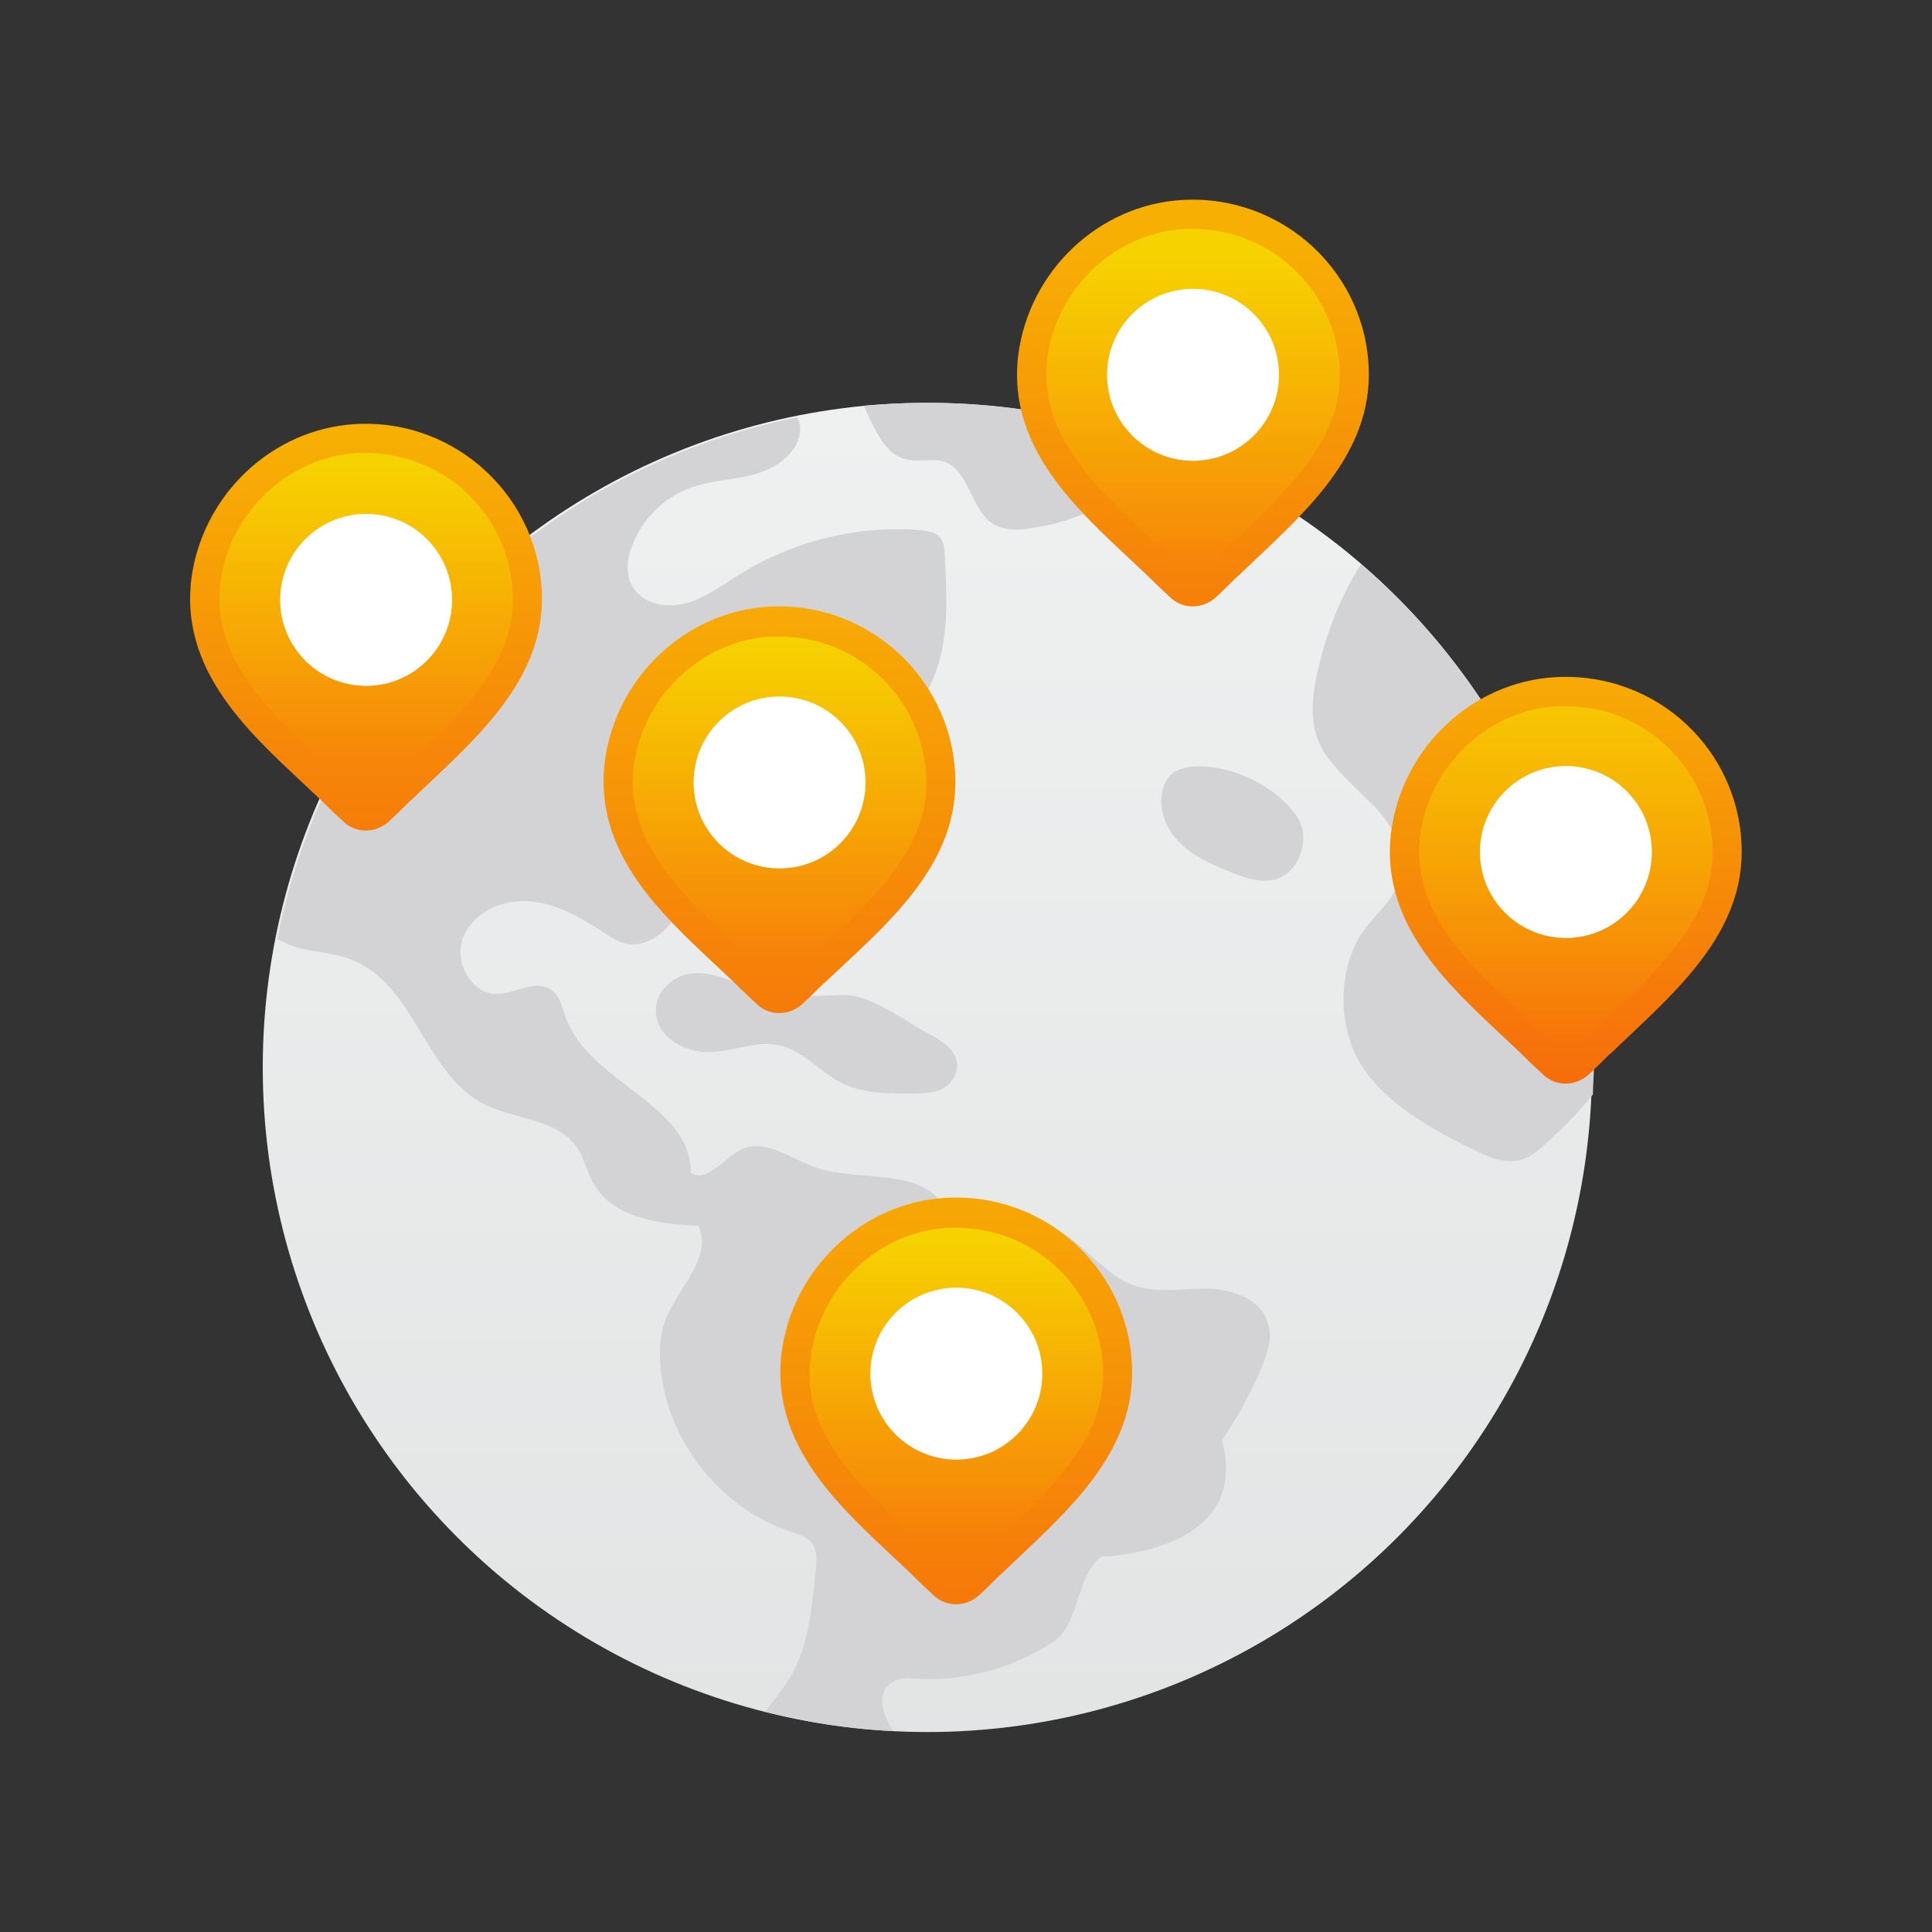 <svg version="1.2" baseProfile="tiny" xmlns="http://www.w3.org/2000/svg" viewBox="0 0 200 200"><rect x="0" y="0" width="200" height="200" fill="#333333" stroke="none"/><switch><g><linearGradient id="a" gradientUnits="userSpaceOnUse" x1="96.035" y1="18.814" x2="96.035" y2="384.844"><stop offset="0" stop-color="#f1f2f2"/><stop offset="1" stop-color="#d1d3d4"/></linearGradient><circle fill="url(#a)" cx="96" cy="110.5" r="68.8"/><g fill="#D3D3D5"><path d="M140.9 58.4c-1.8 2.8-3.1 5.9-4 9.1-1 3.8-1.9 7.7.6 11 1.4 1.8 3.1 3.3 4.7 4.9s2.8 3.7 2.9 6c.1 3.7-3.4 5.3-4.8 8.4-1.5 3.2-1.6 7.1-.4 10.4 2 5.3 7.9 8.5 12.8 10.9 2.2 1.1 4.4 1.8 6.5 0 2.1-1.8 4-3.7 5.7-5.8 0-.9.1-1.9.1-2.8-.1-20.8-9.5-39.5-24.1-52.1zm-38-4.1c1.3.7 2.8.6 4.3.3 2.5-.4 5-1.2 7.2-2.5s4-3.4 4.7-5.8c.1-.2.1-.4.2-.6-7.3-2.6-15.1-4-23.2-4-2.3 0-4.5.1-6.7.3.3.6.5 1.1.8 1.7.8 1.6 1.7 3.3 3.4 3.8 1.3.4 2.8-.1 4.2.3 2.6 1 2.7 5.1 5.1 6.5zM96.1 107c-2.6-1.4-6-4.1-9-4-3.3.1-6 .5-9.3-.7-2.3-.8-4.6-2-6.9-1.4-1.7.5-3.1 2.1-3 3.8 0 2.7 3.2 4.4 5.8 4.2 2.3-.1 4.7-1.2 6.9-.7 2.5.5 4.2 2.7 6.5 3.9 2.2 1.1 4.8 1.1 7.2 1.1 1 0 1.9 0 2.8-.3.9-.3 1.7-1.1 1.9-2 .5-1.8-1.3-3.1-2.9-3.9z"/><path d="M82.3 172.7c-.8 1.6-2 3.1-3.1 4.5 4.3 1.1 8.8 1.8 13.3 2-1.2-1.6-1.8-4-.2-5 .8-.6 1.9-.5 2.9-.4 4.9.2 9.9-1.2 13.9-3.9 2.7-1.8 2.3-7 5-8.8h.8c3.2-.3 14.3-1.9 11.6-12 1.6-2.4 3-4.9 4.1-7.5.6-1.5 1.2-3.2.6-4.8-.8-2.4-3.8-3.4-6.4-3.4s-5.2.5-7.6-.4c-3.9-1.5-6.4-6.6-10.6-6.3-2.4.2-5.1 2.2-7.1.8-.9-.7-1.2-1.8-1.8-2.7-2.6-4-8.9-2.4-13.4-4-2.5-.9-5.2-3-7.6-1.8-1.8.9-3.5 3.5-5.2 2.4.1-7.1-10.5-9.3-12.9-16-.4-1-.6-2.3-1.5-2.9-1.6-1.2-3.8.4-5.7.4-2.7 0-4.5-3.5-3.4-6s4-3.8 6.8-3.6c2.7.2 5.2 1.6 7.5 3.1.8.5 1.6 1.1 2.5 1.3 2 .4 4-1 5.1-2.8 1.1-1.8 1.5-3.8 2.2-5.8 2.1-5.5 7-9.8 12.7-11.2 2.1-.5 4.2-.6 6.2-1.5 3.3-1.4 5.4-4.8 6.3-8.2.9-3.5.7-7.1.5-10.7 0-.7-.1-1.5-.6-2-.4-.4-1.1-.5-1.7-.6-6.6-.6-13.4 1.1-19 4.6-1.8 1.1-3.6 2.5-5.7 3s-4.6-.1-5.5-2.1c-.5-1.2-.4-2.6.1-3.8 1-2.8 3.3-5.1 6.1-6.1 2.1-.8 4.4-.8 6.6-1.4 2.2-.6 4.4-2.1 4.7-4.3.1-.5 0-1.1-.3-1.6-27.1 5.5-48.4 26.8-53.8 54 .6.3 1.2.6 1.8.8 2 .6 4.1.6 6 1.4 6.4 2.5 7.5 11.8 13.6 14.9 3.2 1.6 7.4 1.5 9.5 4.3.9 1.2 1.1 2.7 1.9 4 2 3.5 6.8 4.1 10.8 4.3 1.5 3.3-2.1 6.4-3.4 9.7-.6 1.6-.7 3.4-.5 5.1.7 7.5 6.2 14.4 13.3 16.8.9.3 2 .6 2.5 1.5.4.6.3 1.4.3 2-.4 3.6-.6 7.4-2.2 10.7zm40.8-93.3c-.5.1-1 .2-1.5.5-.6.4-1 1-1.2 1.7-.6 2 .3 4.3 1.8 5.7 1.5 1.5 3.5 2.3 5.5 3.1 2.2.9 4.7 1.4 6.3-.8 1-1.4 1.3-3.5.3-5-2.2-3.4-7.4-5.7-11.2-5.2z"/></g><linearGradient id="b" gradientUnits="userSpaceOnUse" x1="123.49" y1="25.194" x2="123.49" y2="137.329"><stop offset="0" stop-color="#f7af04"/><stop offset="1" stop-color="#f42014"/></linearGradient><path fill="url(#b)" d="M122.4 20.7c-8.7.5-15.9 7.4-17 16.1-1.2 10.2 7 16.7 13.4 22.8.1.1 1.2 1.2 2.3 2.2 1.3 1.3 3.4 1.3 4.8 0 1.1-1 2.1-2.1 2.3-2.2 5.9-5.7 13.5-11.8 13.5-20.8 0-10.4-8.8-18.7-19.3-18.1z"/><linearGradient id="c" gradientUnits="userSpaceOnUse" x1="123.492" y1="58.86" x2="123.492" y2="26.711"><stop offset="0" stop-color="#f7af04" stop-opacity="0"/><stop offset="1" stop-color="#f6d201"/></linearGradient><path fill="url(#c)" d="M123.5 59.8c-.1 0-.2 0-.3-.1-.8-.7-2.3-2.2-2.3-2.2-.7-.7-1.4-1.3-2.1-2-5.6-5.3-11.3-10.7-10.4-18.3.9-7.3 7-13.1 14.2-13.5h.9c8.4 0 15.2 6.8 15.2 15.2 0 6.7-5.4 11.8-10.5 16.7-.7.7-1.4 1.3-2.1 2 0 0-1.5 1.5-2.3 2.2h-.3z"/><circle fill="#FFF" cx="123.5" cy="38.8" r="8.9"/><linearGradient id="d" gradientUnits="userSpaceOnUse" x1="162.11" y1="66.694" x2="162.11" y2="165.211"><stop offset="0" stop-color="#f7af04"/><stop offset="1" stop-color="#f42014"/></linearGradient><path fill="url(#d)" d="M161 70.1c-8.7.5-15.9 7.4-17 16.1-1.2 10.2 7 16.7 13.4 22.8.1.1 1.2 1.2 2.3 2.2 1.3 1.3 3.4 1.3 4.8 0 1.1-1 2.1-2.1 2.3-2.2 5.9-5.7 13.5-11.8 13.5-20.8 0-10.4-8.7-18.7-19.3-18.1z"/><linearGradient id="e" gradientUnits="userSpaceOnUse" x1="162.112" y1="108.027" x2="162.112" y2="66.119"><stop offset="0" stop-color="#f7af04" stop-opacity="0"/><stop offset="1" stop-color="#f6d201"/></linearGradient><path fill="url(#e)" d="M162.1 109.2c-.1 0-.2 0-.3-.1-.8-.7-2.3-2.2-2.3-2.2-.7-.7-1.4-1.3-2.1-2-5.6-5.3-11.3-10.7-10.4-18.3.9-7.3 7-13.1 14.2-13.5h.9c8.4 0 15.2 6.8 15.2 15.2 0 6.7-5.4 11.8-10.5 16.7-.7.7-1.4 1.3-2.1 2 0 0-1.5 1.5-2.3 2.2h-.3z"/><circle fill="#FFF" cx="162.1" cy="88.2" r="8.9"/><linearGradient id="f" gradientUnits="userSpaceOnUse" x1="80.69" y1="59.194" x2="80.69" y2="184.648"><stop offset="0" stop-color="#f7af04"/><stop offset="1" stop-color="#f42014"/></linearGradient><path fill="url(#f)" d="M79.6 62.8c-8.7.5-15.9 7.4-17 16.1-1.2 10.2 7 16.7 13.4 22.8.1.1 1.2 1.2 2.3 2.2 1.3 1.3 3.4 1.3 4.8 0 1.1-1 2.1-2.1 2.3-2.2C91.3 96.1 98.9 90 98.9 81c0-10.4-8.8-18.8-19.3-18.2z"/><linearGradient id="g" gradientUnits="userSpaceOnUse" x1="80.692" y1="99.36" x2="80.692" y2="66.34"><stop offset="0" stop-color="#f7af04" stop-opacity="0"/><stop offset="1" stop-color="#f6d201"/></linearGradient><path fill="url(#g)" d="M80.7 102c-.1 0-.2 0-.3-.1-.8-.7-2.3-2.2-2.3-2.2-.7-.7-1.4-1.3-2.1-2-5.6-5.3-11.3-10.7-10.4-18.3.9-7.3 7-13.1 14.2-13.5h.9c8.4 0 15.2 6.8 15.2 15.2 0 6.7-5.4 11.8-10.5 16.7-.7.7-1.4 1.3-2.1 2 0 0-1.5 1.5-2.3 2.2h-.3z"/><circle fill="#FFF" cx="80.7" cy="81" r="8.9"/><linearGradient id="h" gradientUnits="userSpaceOnUse" x1="99.025" y1="117.527" x2="99.025" y2="244.58"><stop offset="0" stop-color="#f7af04"/><stop offset="1" stop-color="#f42014"/></linearGradient><path fill="url(#h)" d="M97.9 124c-8.7.5-15.9 7.4-17 16.1-1.2 10.2 7 16.7 13.4 22.8.1.1 1.2 1.2 2.3 2.2 1.3 1.3 3.4 1.3 4.8 0 1.1-1 2.1-2.1 2.3-2.2 5.9-5.7 13.5-11.8 13.5-20.8 0-10.3-8.7-18.7-19.3-18.1z"/><linearGradient id="i" gradientUnits="userSpaceOnUse" x1="99.027" y1="159.36" x2="99.027" y2="128.434"><stop offset="0" stop-color="#f7af04" stop-opacity="0"/><stop offset="1" stop-color="#f6d201"/></linearGradient><path fill="url(#i)" d="M99 163.2c-.1 0-.2 0-.3-.1-.8-.7-2.3-2.2-2.3-2.2-.7-.7-1.4-1.3-2.1-2-5.6-5.3-11.3-10.7-10.4-18.3.9-7.3 7-13.1 14.2-13.5h.9c8.4 0 15.2 6.8 15.2 15.2 0 6.7-5.4 11.8-10.5 16.7-.7.7-1.4 1.3-2.1 2 0 0-1.5 1.5-2.3 2.2-.1-.1-.2 0-.3 0z"/><circle fill="#FFF" cx="99" cy="142.2" r="8.9"/><linearGradient id="j" gradientUnits="userSpaceOnUse" x1="37.89" y1="46.027" x2="37.89" y2="158.633"><stop offset="0" stop-color="#f7af04"/><stop offset="1" stop-color="#f42014"/></linearGradient><path fill="url(#j)" d="M36.8 43.9c-8.7.5-15.9 7.4-17 16.1-1.2 10.2 7 16.7 13.4 22.8.1.1 1.2 1.2 2.3 2.2 1.3 1.3 3.4 1.3 4.8 0 1.1-1 2.1-2.1 2.3-2.2C48.5 77.1 56.1 71 56.1 62c0-10.3-8.8-18.7-19.3-18.1z"/><linearGradient id="k" gradientUnits="userSpaceOnUse" x1="37.892" y1="79.027" x2="37.892" y2="48.178"><stop offset="0" stop-color="#f7af04" stop-opacity="0"/><stop offset="1" stop-color="#f6d201"/></linearGradient><path fill="url(#k)" d="M37.9 83c-.1 0-.2 0-.3-.1-.8-.7-2.3-2.2-2.3-2.2-.7-.7-1.4-1.3-2.1-2-5.5-5.2-11.3-10.7-10.4-18.3.9-7.3 7-13.1 14.2-13.5h.9c8.4 0 15.2 6.8 15.2 15.2 0 6.7-5.4 11.8-10.5 16.7-.7.7-1.4 1.3-2.1 2 0 0-1.5 1.5-2.3 2.2h-.3z"/><circle fill="#FFF" cx="37.9" cy="62.1" r="8.9"/></g></switch></svg>